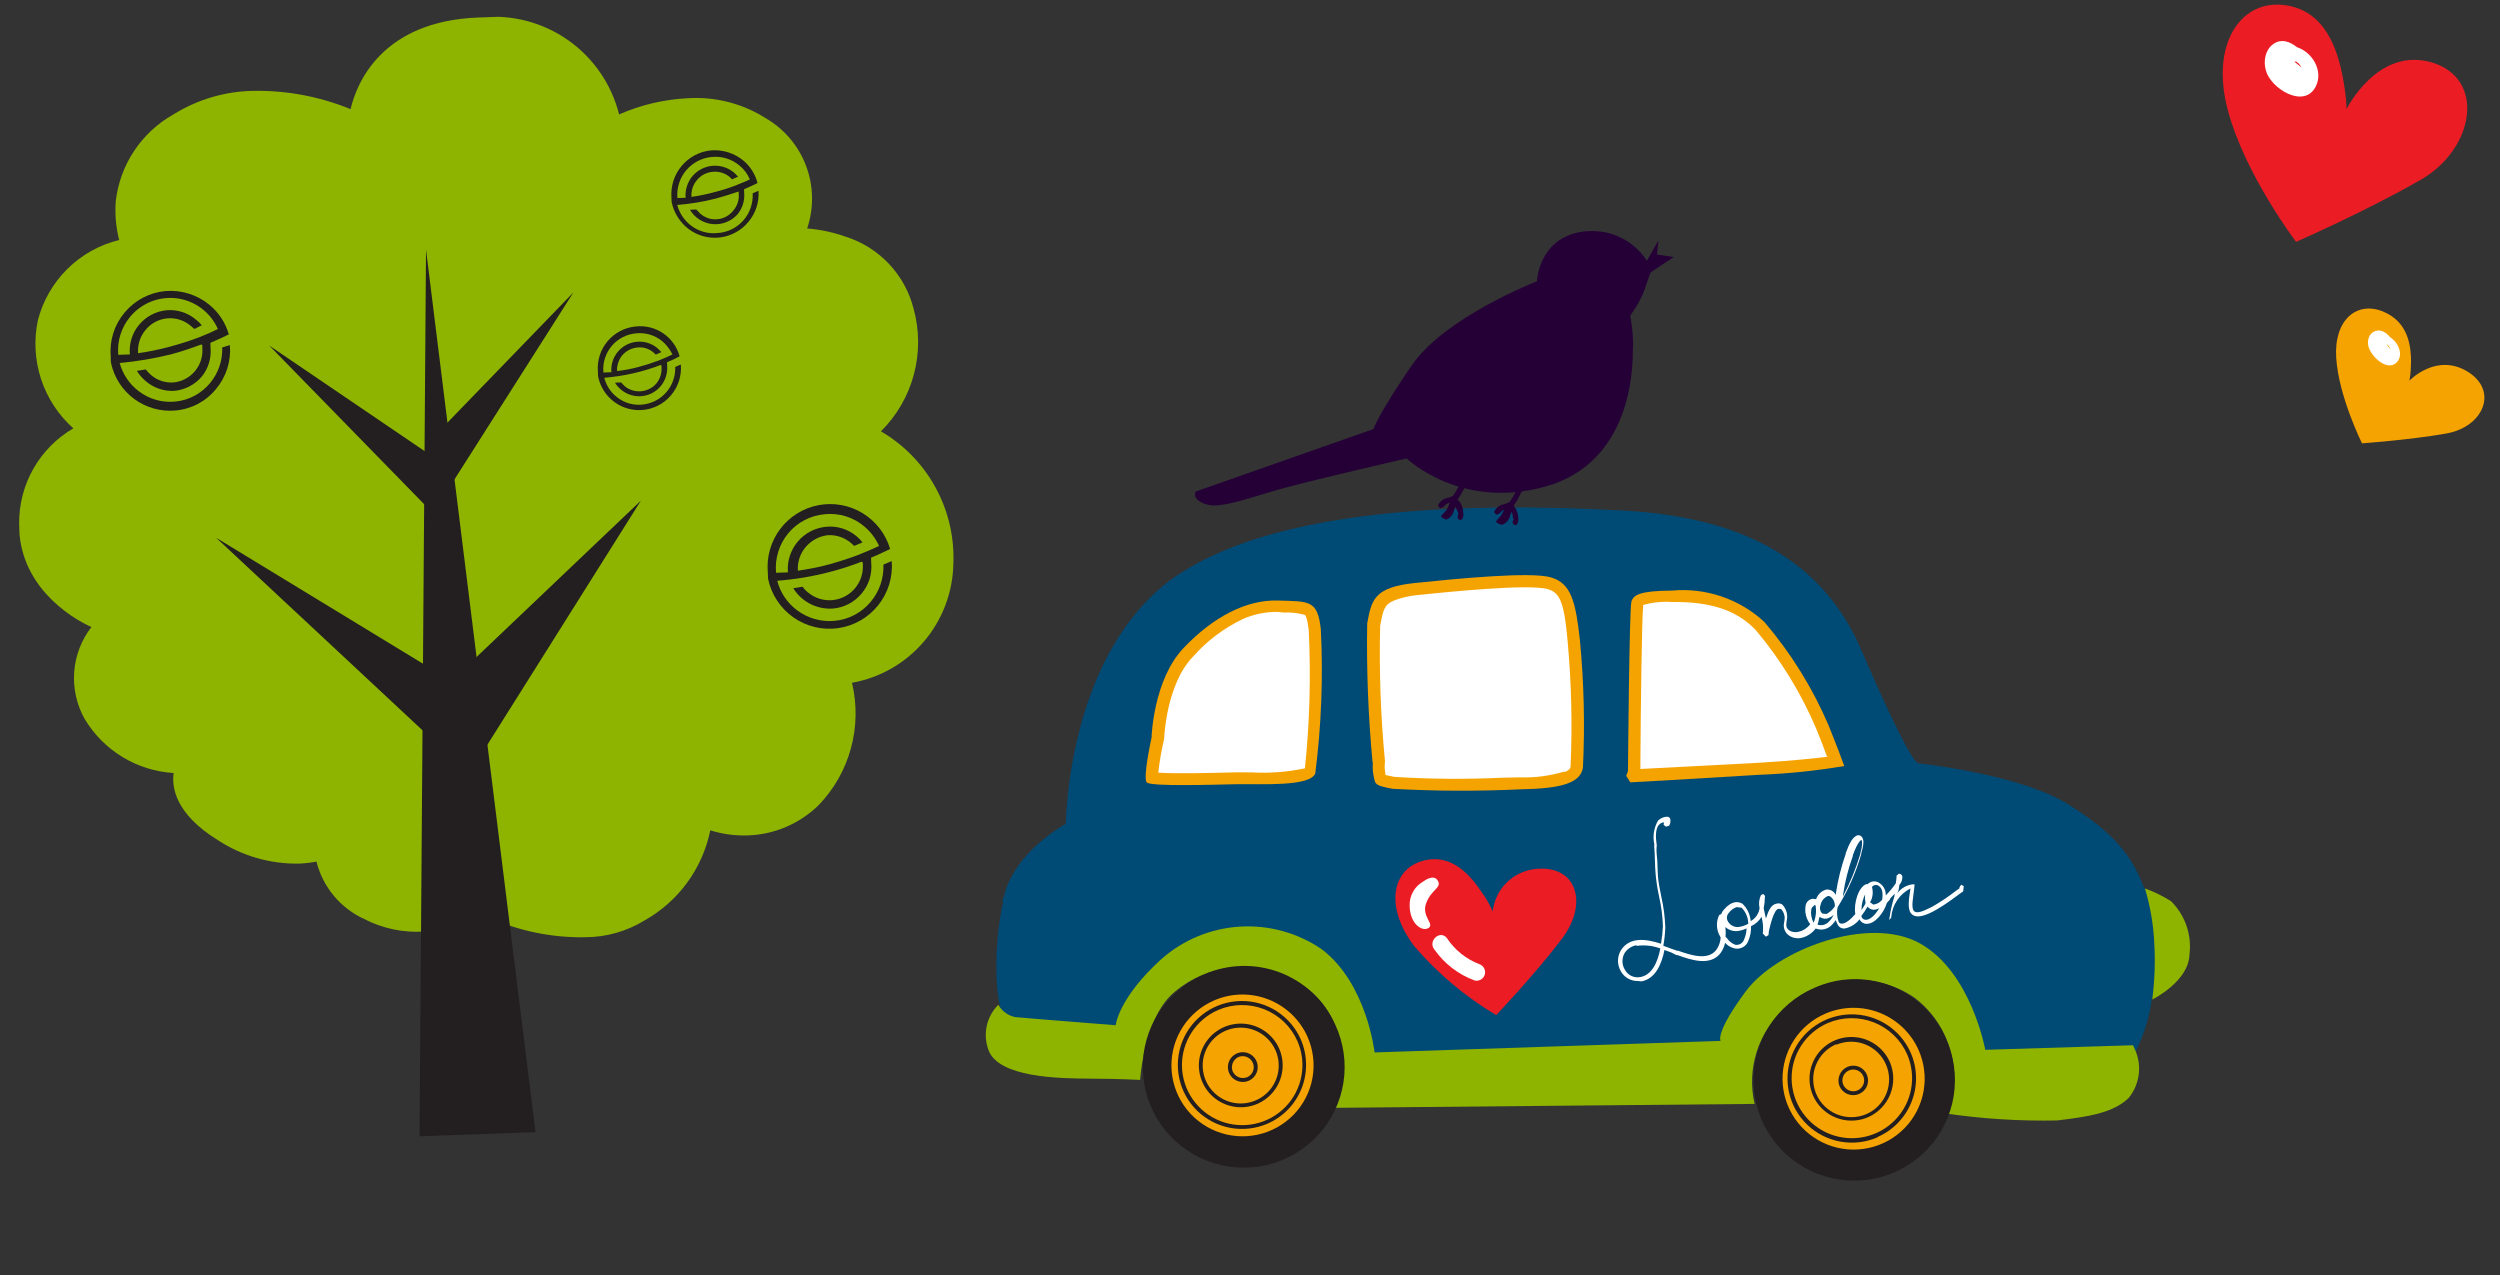 <svg width="541" height="276" viewBox="0 0 541 276" fill="none" xmlns="http://www.w3.org/2000/svg">
<rect x="0" y="0" width="541" height="276" fill="#333333" stroke="none"/>
<path d="M521.381 82.384C521.381 82.384 527.193 76.249 534.007 80.431C540.762 84.595 537.393 92.404 529.379 93.813C521.365 95.222 511.135 95.936 511.135 95.936C511.135 95.936 506.107 85.836 505.558 77.481C505.01 69.125 510.091 65.092 515.72 67.425C521.349 69.758 521.719 75.216 521.754 78.181C521.717 81.182 521.381 82.384 521.381 82.384Z" fill="#F5A300"/>
<path d="M518.685 78.39C520.127 76.846 519.119 74.192 517.21 72.966C516.405 71.973 515.289 71.224 514.039 71.63C512.862 72.002 512.321 73.258 512.44 74.436C512.572 76.701 516.498 80.669 518.685 78.39ZM516.464 74.557L516.705 74.633C516.969 74.886 517.161 75.175 517.269 75.551C516.969 75.172 516.717 74.865 516.464 74.557Z" fill="white"/>
<path d="M507.775 23.638C507.775 23.638 514.493 10.018 526.273 13.52C537.956 17.023 535.522 32.2 523.839 38.912C512.156 45.625 496.871 52.338 496.871 52.338C496.871 52.338 485.772 37.745 482.073 23.735C478.373 9.726 484.701 0.095 494.048 1.068C503.394 2.04 505.828 11.185 506.899 16.244C507.872 21.401 507.775 23.638 507.775 23.638Z" fill="#EC1C24"/>
<path d="M501.155 18.677C502.81 15.271 500.376 11.283 497.066 10.213C495.508 8.948 493.561 8.267 491.808 9.629C490.153 10.893 489.764 13.326 490.348 15.271C491.322 19.066 498.623 23.735 501.155 18.677ZM496.482 13.326H496.871C497.358 13.618 497.747 14.007 498.039 14.591C497.455 14.104 496.968 13.715 496.482 13.326Z" fill="white"/>
<g clip-path="url(#clip0)">
<path d="M190.632 93.339C194.064 89.941 196.528 85.686 197.769 81.013C199.011 76.34 198.985 71.42 197.694 66.76C196.769 63.157 194.95 59.847 192.406 57.138C189.862 54.429 186.675 52.409 183.143 51.266C180.41 50.291 177.561 49.676 174.67 49.437C176.151 45.045 176.072 40.275 174.448 35.933C172.824 31.591 169.753 27.945 165.756 25.611C160.747 22.416 154.858 20.891 148.932 21.255C143.773 21.491 138.701 22.681 133.973 24.764C132.34 18.25 128.421 12.542 122.933 8.687C117.446 4.831 110.757 3.086 104.091 3.77L103.597 3.788C82.455 4.544 77.108 18.22 75.867 23.619C69.17 20.877 61.987 19.531 54.755 19.664C48.639 19.773 42.667 21.546 37.479 24.794C34.071 26.715 31.167 29.421 29.005 32.687C26.843 35.953 25.486 39.687 25.044 43.582C24.843 46.388 25.095 49.208 25.788 51.934C21.567 52.961 17.704 55.115 14.608 58.168C11.512 61.221 9.3 65.058 8.207 69.271C7.303 73.506 7.536 77.905 8.882 82.021C10.228 86.136 12.639 89.82 15.87 92.696C12.267 94.789 9.283 97.803 7.223 101.431C5.163 105.058 4.101 109.169 4.144 113.343C3.966 126.339 14.755 133.44 19.781 135.69C17.613 138.492 16.319 141.873 16.058 145.41C15.797 148.946 16.583 152.482 18.316 155.574C20.334 158.948 23.144 161.779 26.5 163.819C29.857 165.858 33.66 167.046 37.578 167.28C37.143 170.319 37.893 176.093 47.149 181.811C52.359 185.221 58.469 186.989 64.69 186.885C65.964 186.837 67.232 186.692 68.483 186.452C69.164 189.168 70.447 191.695 72.236 193.846C74.026 195.997 76.276 197.715 78.819 198.874C82.782 200.925 87.225 201.862 91.677 201.587C96.546 201.323 101.347 200.315 105.913 198.599C112.431 201.507 119.506 202.947 126.639 202.816C131.204 202.809 135.678 201.533 139.564 199.132C143.174 197.095 146.304 194.305 148.744 190.95C151.184 187.596 152.876 183.754 153.707 179.687C156.343 180.506 159.098 180.877 161.857 180.784C167.615 180.586 173.09 178.232 177.201 174.186C180.511 170.737 182.903 166.508 184.155 161.888C185.407 157.269 185.48 152.408 184.367 147.753C190.405 146.679 195.887 143.547 199.884 138.887C203.882 134.226 206.149 128.324 206.303 122.179C206.571 116.395 205.252 110.649 202.489 105.564C199.726 100.479 195.625 96.251 190.632 93.339Z" fill="#8EB400"/>
<path d="M92.188 54.025L90.788 245.895L115.882 244.998L92.188 54.025Z" fill="#231F20"/>
<path d="M124.074 63.296L94.454 93.904L95.837 107.687L124.074 63.296Z" fill="#231F20"/>
<path d="M138.692 108.336L99.327 145.787L101.815 166.968L138.692 108.336Z" fill="#231F20"/>
<path d="M46.789 116.382L95.601 161.935L95.933 146.306L46.789 116.382Z" fill="#231F20"/>
<path d="M58.258 74.772L95.12 112.522L94.654 99.499L58.258 74.772Z" fill="#231F20"/>
<path d="M172.675 123.681C172.587 122.738 172.686 121.787 172.968 120.883C173.25 119.979 173.708 119.141 174.317 118.416C175.541 116.957 177.279 116.025 179.17 115.813C180.994 115.721 182.785 116.331 184.177 117.518L184.842 118.139L186.645 117.381C186.285 116.902 185.871 116.468 185.411 116.086C184.5 115.306 183.441 114.719 182.298 114.359C181.155 114 179.951 113.876 178.759 113.994C176.365 114.22 174.158 115.382 172.613 117.228C171.069 119.074 170.311 121.456 170.505 123.858L167.937 123.949C167.795 122.415 167.957 120.868 168.414 119.396C168.87 117.925 169.612 116.559 170.598 115.376C171.581 114.202 172.787 113.235 174.145 112.531C175.504 111.827 176.989 111.401 178.513 111.276C180.044 111.12 181.591 111.276 183.061 111.734C184.531 112.193 185.893 112.945 187.066 113.945C188.415 115.096 189.497 116.529 190.233 118.145C188.968 118.735 187.508 119.382 185.849 120.037C184.191 120.691 181.6 121.527 179.347 122.153C177.094 122.779 174.981 123.152 172.373 123.543L172.675 123.681ZM186.7 121.692L186.721 122.286C186.803 124.114 186.197 125.905 185.021 127.305C183.794 128.774 182.035 129.695 180.131 129.865C178.227 130.035 176.333 129.441 174.865 128.213C174.409 127.861 174.011 127.441 173.683 126.967L171.667 127.287C172.198 128.167 172.879 128.948 173.678 129.594C175.528 131.119 177.893 131.869 180.281 131.689C181.472 131.583 182.63 131.242 183.688 130.685C184.746 130.128 185.684 129.366 186.447 128.444C187.221 127.538 187.805 126.485 188.164 125.348C188.522 124.21 188.649 123.012 188.535 121.825L188.494 120.686C189.371 120.307 190.2 119.98 190.928 119.607L192.631 118.803C191.678 115.578 189.565 112.822 186.701 111.069C183.837 109.316 180.427 108.691 177.13 109.315C173.833 109.939 170.885 111.768 168.856 114.447C166.828 117.125 165.864 120.464 166.151 123.815L166.201 125.201C166.89 128.589 168.843 131.585 171.661 133.579C174.478 135.573 177.949 136.415 181.363 135.932C184.778 135.45 187.881 133.679 190.038 130.982C192.195 128.285 193.244 124.864 192.971 121.418L191.169 122.177C191.289 125.101 190.315 127.965 188.439 130.207C187.462 131.392 186.259 132.37 184.9 133.082C183.541 133.795 182.054 134.228 180.525 134.357C177.631 134.611 174.745 133.778 172.429 132.019C170.342 130.446 168.849 128.21 168.196 125.675C172.099 125.379 175.966 124.727 179.749 123.725C182.022 123.131 184.259 122.406 186.448 121.552" fill="#231F20"/>
<path d="M133.541 80.459C133.434 79.173 133.832 77.896 134.65 76.899C135.488 75.922 136.672 75.311 137.952 75.195C138.581 75.126 139.217 75.19 139.821 75.382C140.424 75.573 140.98 75.889 141.454 76.309L141.915 76.739L143.132 76.199L142.26 75.338C141.647 74.824 140.937 74.438 140.173 74.201C139.409 73.964 138.605 73.883 137.809 73.96C136.209 74.107 134.732 74.883 133.701 76.118C132.67 77.354 132.169 78.948 132.308 80.553L130.579 80.614C130.482 79.587 130.59 78.551 130.897 77.567C131.203 76.582 131.702 75.668 132.364 74.879C133.026 74.089 133.839 73.439 134.754 72.968C135.669 72.496 136.668 72.211 137.694 72.13C138.715 72.029 139.746 72.134 140.725 72.44C141.705 72.746 142.613 73.245 143.396 73.909C144.279 74.696 145.002 75.647 145.524 76.709C144.649 77.137 143.676 77.568 142.554 78.005C141.129 78.547 139.676 79.013 138.202 79.4C136.593 79.846 134.949 80.154 133.289 80.319L133.541 80.459ZM143.136 79.075L143.148 79.421C143.255 80.708 142.857 81.985 142.039 82.981C141.197 83.953 140.011 84.558 138.732 84.668C137.453 84.779 136.181 84.386 135.185 83.573L134.414 82.758L133.081 82.806C133.431 83.396 133.885 83.917 134.422 84.344C135.655 85.372 137.243 85.87 138.841 85.729C140.439 85.588 141.916 84.821 142.951 83.593C143.995 82.352 144.507 80.748 144.374 79.13L144.348 78.387L145.955 77.685L147.071 77.1C146.512 75.072 145.251 73.309 143.514 72.127C141.778 70.945 139.679 70.42 137.592 70.646C135.207 70.86 133.004 72.013 131.465 73.852C129.927 75.691 129.179 78.067 129.386 80.459L129.42 81.4C129.744 83.084 130.539 84.642 131.711 85.892C132.883 87.142 134.385 88.033 136.042 88.462C137.699 88.89 139.443 88.839 141.072 88.314C142.701 87.789 144.148 86.811 145.245 85.494C146.01 84.582 146.588 83.529 146.946 82.393C147.304 81.257 147.436 80.062 147.333 78.875L146.116 79.414C146.191 81.427 145.494 83.393 144.168 84.906C142.842 86.42 140.989 87.367 138.988 87.552C137.058 87.756 135.124 87.204 133.591 86.01C132.192 84.954 131.195 83.45 130.768 81.748C134.951 81.413 139.064 80.481 142.984 78.981" fill="#231F20"/>
<path d="M149.65 42.699C149.583 42.035 149.65 41.363 149.849 40.726C150.047 40.088 150.372 39.498 150.803 38.989C151.226 38.469 151.749 38.041 152.342 37.73C152.934 37.419 153.583 37.232 154.25 37.18C154.913 37.113 155.583 37.181 156.219 37.38C156.855 37.578 157.444 37.904 157.952 38.337L158.414 38.816L159.728 38.224L158.856 37.362C157.556 36.27 155.877 35.738 154.186 35.883C152.496 36.026 150.931 36.835 149.833 38.131C148.752 39.432 148.225 41.107 148.367 42.794L146.589 42.858C146.497 41.78 146.619 40.695 146.946 39.664C147.273 38.633 147.8 37.678 148.496 36.852C149.193 36.025 150.045 35.345 151.004 34.849C151.963 34.354 153.01 34.053 154.086 33.963C155.152 33.863 156.228 33.976 157.25 34.297C158.272 34.618 159.22 35.14 160.038 35.833C161.013 36.635 161.779 37.663 162.272 38.827C161.395 39.205 160.374 39.688 159.203 40.126C157.701 40.704 156.166 41.19 154.605 41.58C152.992 42.022 151.352 42.362 149.696 42.598L149.65 42.699ZM159.843 41.442L159.857 41.838C159.924 42.503 159.857 43.174 159.659 43.812C159.46 44.449 159.136 45.04 158.704 45.548C158.288 46.085 157.767 46.53 157.172 46.856C156.577 47.182 155.922 47.382 155.247 47.443C154.572 47.505 153.892 47.426 153.248 47.212C152.605 46.999 152.012 46.655 151.506 46.202L150.684 45.339L149.301 45.389C149.816 46.252 150.526 46.983 151.374 47.522C152.222 48.061 153.183 48.393 154.182 48.492C155.181 48.592 156.189 48.455 157.126 48.093C158.062 47.731 158.901 47.155 159.576 46.41C160.656 45.109 161.183 43.434 161.041 41.746L161.013 40.954L162.717 40.199L163.932 39.61C163.442 37.718 162.379 36.024 160.89 34.761C158.941 33.155 156.453 32.358 153.936 32.531C151.447 32.761 149.147 33.961 147.532 35.873C145.917 37.785 145.116 40.257 145.3 42.755L145.333 43.696C145.811 46.006 147.095 48.07 148.954 49.516C150.896 50.999 153.334 51.67 155.759 51.389C158.183 51.108 160.405 49.897 161.957 48.01C163.533 46.142 164.317 43.729 164.141 41.288L162.874 41.83C162.938 42.899 162.791 43.971 162.441 44.983C162.09 45.996 161.544 46.928 160.832 47.728C160.121 48.528 159.258 49.178 158.295 49.642C157.332 50.106 156.286 50.375 155.219 50.432C153.182 50.634 151.145 50.051 149.522 48.802C148.072 47.682 147.026 46.117 146.544 44.347C149.382 44.134 152.195 43.668 154.951 42.956C156.617 42.499 158.231 41.996 159.843 41.442Z" fill="#231F20"/>
<path d="M29.879 76.431C29.745 74.614 30.319 72.817 31.48 71.416C32.062 70.696 32.782 70.101 33.599 69.667C34.415 69.233 35.31 68.969 36.231 68.889C37.151 68.81 38.079 68.918 38.957 69.206C39.835 69.495 40.646 69.957 41.342 70.567L42.005 71.139L42.203 71.132L43.66 70.385C43.3 69.938 42.887 69.537 42.43 69.19C41.559 68.443 40.549 67.876 39.458 67.524C38.367 67.171 37.218 67.04 36.075 67.136C34.923 67.24 33.803 67.571 32.778 68.109C31.753 68.648 30.845 69.384 30.104 70.275C29.362 71.158 28.803 72.18 28.46 73.282C28.118 74.384 27.998 75.543 28.108 76.692L25.589 76.782C25.457 75.309 25.617 73.825 26.059 72.414C26.501 71.003 27.216 69.693 28.163 68.56C29.388 67.077 30.971 65.933 32.761 65.236C34.551 64.539 36.489 64.312 38.391 64.577C40.294 64.842 42.097 65.589 43.63 66.749C45.163 67.908 46.375 69.442 47.151 71.203C45.985 71.79 44.525 72.437 42.964 73.038C41.402 73.639 38.86 74.474 36.655 75.048C34.443 75.644 32.197 76.106 29.929 76.429L29.879 76.431ZM43.763 74.645L43.788 75.339C43.921 77.126 43.358 78.896 42.218 80.277C41.078 81.658 39.449 82.543 37.672 82.746C36.773 82.835 35.865 82.738 35.005 82.462C34.145 82.186 33.35 81.736 32.669 81.14C32.256 80.777 31.877 80.375 31.538 79.941L29.62 80.258C30.133 81.094 30.778 81.841 31.529 82.47C33.248 83.953 35.474 84.709 37.738 84.578C40.062 84.358 42.207 83.231 43.709 81.44C45.094 79.7 45.759 77.493 45.566 75.275L45.527 74.186L47.864 73.16L49.517 72.357C48.805 69.874 47.365 67.663 45.383 66.01C42.711 63.795 39.285 62.708 35.828 62.981C34.112 63.134 32.444 63.627 30.919 64.43C29.394 65.234 28.044 66.332 26.944 67.661C25.844 68.972 25.014 70.49 24.504 72.125C23.993 73.76 23.812 75.481 23.971 77.187C23.939 77.633 23.954 78.082 24.019 78.524C24.681 81.642 26.456 84.41 29.01 86.309C31.564 88.208 34.722 89.107 37.89 88.837C39.598 88.702 41.262 88.223 42.78 87.427C44.299 86.632 45.641 85.537 46.726 84.207C47.831 82.897 48.667 81.381 49.185 79.746C49.704 78.111 49.895 76.389 49.749 74.679L48.085 75.185C48.193 78.001 47.251 80.757 45.443 82.915C43.592 85.14 40.956 86.563 38.083 86.888C35.211 87.212 32.324 86.412 30.025 84.656C28.014 83.136 26.563 80.991 25.899 78.556C29.661 78.204 33.391 77.573 37.059 76.67C39.361 76.042 41.512 75.321 43.512 74.555" fill="#231F20"/>
</g>
<g clip-path="url(#clip1)">
<path d="M471.171 197.215C469.192 195.012 466.73 193.295 463.976 192.197C460.839 183.258 454.725 178.626 447.812 174.217C437.618 167.602 415.365 165.204 415.174 165.183C413.989 165.055 409.802 156.89 402.805 140.708C394.744 121.827 377.935 111.992 351.562 110.5C312.459 108.329 282.934 111.318 264.189 119.441C260.776 120.896 257.504 122.661 254.415 124.713C247.688 129.349 238.66 138.829 233.683 157.731C231.931 164.448 230.903 171.332 230.618 178.268C229.008 179.213 219.664 184.801 217.368 193.54C217.368 193.54 217.344 193.769 217.331 193.883C217.319 193.998 216.935 194.689 216.893 194.723L217.085 195.091C215.993 200.236 215.504 205.49 215.629 210.748C215.716 214.614 216.33 221.469 219.179 222.316C227.033 223.272 234.938 223.751 242.851 223.749L243.27 223.447C244.626 219.446 246.746 215.746 249.512 212.549C253.288 208.299 258.333 205.37 263.904 204.193C269.476 203.016 275.28 203.654 280.463 206.011C294.516 212 295.301 229.48 295.322 229.636L295.778 230.071L374.278 228.813L374.705 228.435C375.267 222.959 377.556 217.804 381.243 213.711C383.835 211.055 386.929 208.937 390.347 207.48C394.04 205.888 398.021 205.065 402.045 205.061C406.069 205.057 410.052 205.873 413.75 207.457C426.721 212.712 427.329 229.324 427.312 229.477L427.692 229.903C433.979 230.728 440.323 231.038 446.661 230.829C451.386 231.161 456.133 230.735 460.721 229.568L461.175 229.308C463.579 225.211 465.11 220.662 465.671 215.946C468.121 214.816 470.177 212.983 471.576 210.681C472.626 208.578 473.138 206.248 473.068 203.899C472.997 201.549 472.345 199.254 471.171 197.215ZM216.49 210.301C216.481 210.557 216.454 210.811 216.408 211.063C216.408 211.063 216.432 210.834 216.445 210.72C216.457 210.606 216.473 210.453 216.49 210.301ZM218.067 220.075C218.654 220.74 219.373 221.277 220.179 221.652L219.376 221.566C219.067 221.42 218.791 221.212 218.566 220.955C218.341 220.699 218.171 220.399 218.067 220.075Z" fill="#004A76"/>
<path d="M216.073 217.392C214.807 218.644 213.929 220.233 213.543 221.969C213.157 223.705 213.28 225.516 213.896 227.185C215.994 233.197 229.24 233.39 235.929 233.417C242.617 233.444 246.729 233.694 246.729 233.694C246.729 233.694 247.52 219.894 254.368 214.5C257.771 211.668 261.932 209.893 266.337 209.394C270.742 208.896 275.198 209.695 279.154 211.694C282.185 213.04 284.797 215.173 286.718 217.87C288.639 220.568 289.797 223.73 290.072 227.026C290.768 230.633 290.365 234.364 288.917 237.74C288.533 238.35 288.275 239.03 288.16 239.741L379.69 238.885C378.83 235.172 378.981 231.298 380.127 227.665C381.274 224.031 383.374 220.77 386.211 218.22C389.917 214.667 394.741 212.499 399.866 212.082C404.992 211.665 410.106 213.024 414.345 215.93C417.035 217.987 419.208 220.639 420.693 223.678C422.178 226.717 422.934 230.058 422.901 233.437C422.594 236.016 421.932 238.541 420.932 240.939C428.944 242.116 437.039 242.628 445.135 242.468C451.681 241.669 457.135 240.946 460.627 237.619C461.776 236.218 462.524 234.533 462.792 232.743C463.06 230.952 462.838 229.122 462.149 227.446L461.588 226.19L429.61 227.179C429.61 227.179 426.619 210.426 415.534 204.178C404.449 197.931 384.449 205.495 377.747 214.569C371.044 223.643 372.341 225.249 372.341 225.249L297.46 227.746C297.46 227.746 295.818 212.835 286.02 205.415C280.834 201.863 274.608 200.14 268.331 200.519C262.054 200.897 256.084 203.356 251.37 207.504C242.028 215.947 241.429 221.86 241.429 221.86C241.429 221.86 221.677 220.31 219.612 220.087C218.862 219.918 218.155 219.593 217.539 219.135C216.922 218.677 216.408 218.094 216.031 217.426" fill="#8EB400"/>
<path d="M464.163 192.256C465.269 195.927 465.938 199.714 466.157 203.54C466.429 207.798 466.292 212.071 465.749 216.302C465.749 216.302 473.672 212.412 473.803 206.525C474.064 204.432 473.84 202.308 473.15 200.315C472.46 198.322 471.321 196.512 469.821 195.026C468.042 193.899 466.145 192.97 464.163 192.256Z" fill="#8EB400"/>
<path d="M249.206 159.405C249.206 159.405 249.603 147.105 256.106 140.246C262.608 133.387 269.848 129.732 276.555 129.954C283.261 130.175 285.124 129.759 285.826 136.16C286.347 146.572 285.947 157.009 284.63 167.35C283.537 170.318 272.591 169.601 267.474 169.705C262.357 169.809 249.121 170.234 248.175 169.322C247.229 168.41 249.244 159.409 249.244 159.409" fill="#F5A300"/>
<path d="M282.269 166.286C278.542 167.076 274.726 167.365 270.921 167.145L267.558 167.13L266.123 167.168C262.904 167.245 254.059 167.488 250.648 167.197C250.922 164.79 251.335 162.401 251.883 160.041L251.937 159.545C251.937 159.545 252.405 148.024 258.146 142.125C261.141 138.72 264.794 135.952 268.887 133.987C271.274 132.921 273.866 132.384 276.483 132.415L277.783 132.555C279.303 132.474 280.826 132.638 282.294 133.041C282.524 133.066 282.909 133.802 283.211 136.38C283.696 146.36 283.419 156.361 282.384 166.298" fill="white"/>
<path d="M297.026 165.022C296.083 155.019 295.694 144.972 295.861 134.927C296.786 129.936 297.209 127.089 306.166 126.164C315.123 125.24 331.229 123.659 335.616 124.942C340.003 126.225 340.969 130.186 341.891 138.5C342.771 147.677 342.991 156.904 342.55 166.111C342.006 169.369 338.193 170.655 328.931 170.814C319.747 171.244 310.546 171.205 301.366 170.697C297.575 169.98 297.596 169.789 297.283 168.02C297.051 167.041 296.989 166.03 297.103 165.03" fill="#F5A300"/>
<path d="M338.553 166.953C335.403 167.91 332.115 168.337 328.824 168.219L324.947 168.302C317.221 168.663 309.48 168.602 301.76 168.117L299.792 167.712L299.817 167.483C299.667 166.794 299.613 166.087 299.656 165.383L299.718 164.811C298.776 155.045 298.426 145.231 298.67 135.424C299.32 131.907 299.588 130.856 301.576 129.99C303.179 129.358 304.863 128.955 306.579 128.793C312.564 128.166 330.793 126.274 334.954 127.494C337.543 128.236 338.515 130.346 339.233 138.755C340.061 147.753 340.275 156.796 339.874 165.823C339.841 166.128 339.792 166.585 338.537 167.106" fill="white"/>
<path d="M352.295 166.852C352.295 166.852 352.572 131.629 353.038 130.175C353.504 128.721 354.834 127.862 361.803 127.803C365.427 127.47 369.081 127.903 372.527 129.071C375.973 130.24 379.134 132.12 381.804 134.587C387.531 141.289 392.209 148.816 395.681 156.911C397.789 162.114 399.098 165.765 399.098 165.765C393.07 166.791 386.981 167.423 380.869 167.657C367.279 168.506 352.805 169.299 352.805 169.299L351.912 167.891L352.295 166.852Z" fill="#F5A300"/>
<path d="M395.485 163.755C392.781 164.081 388.12 164.62 380.724 165.057L354.973 166.408C355.039 153.957 355.282 134.12 355.589 130.913C357.622 130.342 359.739 130.127 361.846 130.276C370.25 130.179 375.811 132.052 379.916 136.312C385.353 142.775 389.788 150.014 393.073 157.787C393.986 160.084 394.778 162.059 395.31 163.582" fill="white"/>
<path d="M288.91 221.656C290.76 225.584 291.391 229.974 290.722 234.261C290.054 238.548 288.116 242.538 285.159 245.719C282.201 248.899 278.357 251.126 274.121 252.113C269.885 253.1 265.448 252.803 261.381 251.259C257.314 249.716 253.8 246.996 251.292 243.449C248.783 239.902 247.394 235.69 247.301 231.351C247.209 227.013 248.418 222.747 250.773 219.1C253.129 215.453 256.523 212.591 260.521 210.881C265.718 208.573 271.621 208.411 276.941 210.43C282.26 212.448 286.564 216.484 288.91 221.656Z" fill="#231F20"/>
<path d="M283.217 224.243C284.456 227.099 284.819 230.257 284.258 233.318C283.697 236.378 282.238 239.203 280.066 241.435C277.894 243.667 275.106 245.206 272.055 245.857C269.005 246.508 265.829 246.241 262.929 245.091C260.029 243.941 257.536 241.959 255.766 239.396C253.996 236.833 253.027 233.804 252.983 230.693C252.939 227.582 253.822 224.529 255.519 221.919C257.217 219.31 259.653 217.261 262.519 216.034C266.354 214.391 270.687 214.333 274.567 215.872C278.448 217.411 281.558 220.422 283.217 224.243Z" fill="#F5A300"/>
<path d="M275.185 245.285C272.246 246.55 268.997 246.916 265.848 246.339C262.699 245.761 259.792 244.266 257.494 242.042C255.196 239.817 253.61 236.964 252.938 233.842C252.265 230.72 252.536 227.47 253.715 224.503C254.895 221.536 256.93 218.984 259.564 217.171C262.198 215.358 265.313 214.365 268.514 214.317C271.715 214.269 274.859 215.169 277.548 216.902C280.238 218.636 282.352 221.125 283.624 224.056C285.319 227.99 285.384 232.432 283.802 236.411C282.221 240.39 279.122 243.581 275.185 245.285ZM262.822 216.452C260.02 217.647 257.638 219.645 255.978 222.193C254.318 224.741 253.454 227.724 253.497 230.763C253.54 233.802 254.487 236.76 256.218 239.263C257.949 241.765 260.387 243.699 263.221 244.818C266.055 245.937 269.158 246.192 272.137 245.55C275.115 244.908 277.835 243.398 279.95 241.211C282.066 239.025 283.482 236.26 284.019 233.269C284.556 230.277 284.19 227.194 282.967 224.409C281.338 220.702 278.308 217.786 274.534 216.295C270.761 214.805 266.551 214.861 262.822 216.452Z" fill="#231F20"/>
<path d="M420.997 224.553C422.835 228.476 423.457 232.855 422.785 237.13C422.113 241.406 420.176 245.384 417.223 248.554C414.27 251.724 410.435 253.943 406.209 254.926C401.982 255.909 397.557 255.611 393.5 254.071C389.443 252.532 385.938 249.82 383.434 246.282C380.93 242.745 379.542 238.544 379.446 234.217C379.35 229.89 380.551 225.633 382.896 221.992C385.241 218.351 388.622 215.491 392.607 213.779C395.178 212.621 397.954 211.98 400.775 211.895C403.596 211.81 406.406 212.282 409.044 213.283C411.682 214.284 414.096 215.795 416.147 217.729C418.199 219.663 419.847 221.983 420.997 224.553Z" fill="#231F20"/>
<path d="M415.307 227.103C416.553 229.957 416.921 233.115 416.367 236.177C415.812 239.239 414.358 242.067 412.19 244.304C410.021 246.541 407.236 248.085 404.186 248.741C401.136 249.398 397.959 249.136 395.056 247.991C392.154 246.845 389.658 244.867 387.883 242.306C386.108 239.746 385.135 236.718 385.086 233.606C385.038 230.494 385.917 227.439 387.611 224.827C389.305 222.214 391.739 220.163 394.604 218.932C398.435 217.285 402.766 217.221 406.646 218.752C410.526 220.284 413.641 223.287 415.307 227.103Z" fill="#F5A300"/>
<path d="M407.429 248.162C404.498 249.455 401.247 249.851 398.088 249.3C394.93 248.749 392.006 247.275 389.687 245.065C387.369 242.856 385.76 240.01 385.065 236.888C384.37 233.766 384.62 230.509 385.783 227.531C386.946 224.552 388.97 221.985 391.599 220.156C394.227 218.326 397.341 217.317 400.547 217.255C403.752 217.193 406.905 218.082 409.604 219.808C412.304 221.535 414.429 224.022 415.71 226.953C417.419 230.864 417.508 235.29 415.956 239.263C414.405 243.237 411.339 246.436 407.429 248.162ZM395.065 219.328C392.264 220.523 389.882 222.521 388.221 225.069C386.561 227.617 385.698 230.6 385.741 233.639C385.783 236.678 386.73 239.636 388.462 242.139C390.193 244.641 392.63 246.575 395.464 247.694C398.298 248.814 401.402 249.068 404.38 248.426C407.359 247.784 410.078 246.274 412.194 244.087C414.309 241.901 415.725 239.136 416.262 236.145C416.799 233.153 416.433 230.07 415.21 227.285C413.582 223.578 410.551 220.662 406.778 219.171C403.005 217.681 398.795 217.737 395.065 219.328Z" fill="#231F20"/>
<path d="M270.227 233.874C269.639 234.127 268.99 234.2 268.361 234.084C267.731 233.968 267.151 233.669 266.692 233.223C266.234 232.778 265.918 232.207 265.785 231.583C265.652 230.959 265.708 230.309 265.946 229.717C266.184 229.125 266.593 228.617 267.121 228.257C267.649 227.897 268.272 227.701 268.912 227.695C269.551 227.689 270.179 227.872 270.714 228.222C271.249 228.571 271.669 229.072 271.919 229.659C272.252 230.443 272.261 231.325 271.944 232.115C271.627 232.905 271.01 233.537 270.227 233.874ZM267.996 228.735C267.426 229.003 266.981 229.478 266.752 230.063C266.524 230.649 266.529 231.299 266.767 231.881C267.029 232.446 267.499 232.888 268.08 233.116C268.66 233.344 269.307 233.34 269.884 233.104C270.171 232.983 270.431 232.806 270.648 232.583C270.866 232.36 271.037 232.096 271.151 231.807C271.265 231.518 271.32 231.208 271.313 230.897C271.305 230.587 271.236 230.28 271.109 229.996C270.861 229.419 270.396 228.962 269.812 228.726C269.229 228.49 268.576 228.493 267.996 228.735Z" fill="#231F20"/>
<path d="M272.126 238.861C270.478 239.574 268.655 239.783 266.888 239.462C265.12 239.14 263.488 238.303 262.197 237.056C260.907 235.809 260.016 234.209 259.638 232.457C259.26 230.705 259.412 228.882 260.074 227.217C260.736 225.552 261.879 224.121 263.358 223.104C264.837 222.088 266.585 221.533 268.381 221.508C270.178 221.484 271.941 221.992 273.448 222.968C274.956 223.943 276.139 225.343 276.848 226.989C277.786 229.191 277.816 231.671 276.932 233.894C276.048 236.116 274.321 237.901 272.126 238.861ZM265.245 223.039C263.748 223.678 262.475 224.746 261.587 226.107C260.699 227.469 260.237 229.063 260.258 230.687C260.28 232.311 260.784 233.893 261.708 235.232C262.631 236.571 263.932 237.606 265.446 238.208C266.959 238.809 268.617 238.949 270.21 238.609C271.803 238.27 273.259 237.467 274.393 236.302C275.527 235.137 276.289 233.662 276.582 232.064C276.875 230.466 276.686 228.817 276.038 227.326C275.173 225.333 273.551 223.763 271.528 222.96C269.505 222.156 267.246 222.185 265.245 223.039Z" fill="#231F20"/>
<path d="M274.252 243.179C271.731 244.26 268.944 244.57 266.244 244.072C263.545 243.573 261.053 242.287 259.086 240.377C257.118 238.467 255.761 236.019 255.188 233.341C254.615 230.663 254.851 227.877 255.866 225.334C256.881 222.791 258.629 220.605 260.89 219.053C263.15 217.502 265.822 216.654 268.567 216.616C271.312 216.579 274.007 217.354 276.311 218.844C278.615 220.333 280.425 222.471 281.512 224.985C282.96 228.36 283.009 232.169 281.649 235.579C280.288 238.988 277.629 241.721 274.252 243.179ZM263.64 218.546C261.274 219.565 259.264 221.261 257.864 223.42C256.465 225.578 255.739 228.103 255.778 230.674C255.818 233.245 256.621 235.747 258.086 237.864C259.551 239.98 261.613 241.616 264.01 242.565C266.407 243.514 269.032 243.733 271.552 243.194C274.073 242.655 276.377 241.383 278.172 239.538C279.967 237.694 281.172 235.359 281.636 232.83C282.101 230.301 281.802 227.691 280.779 225.33C279.399 222.172 276.822 219.685 273.611 218.414C270.399 217.143 266.815 217.19 263.64 218.546Z" fill="#231F20"/>
<path d="M402.317 236.733C401.536 237.069 400.653 237.084 399.861 236.774C399.069 236.465 398.431 235.857 398.085 235.082C397.762 234.297 397.758 233.418 398.074 232.632C398.39 231.845 399.001 231.212 399.777 230.867C400.557 230.532 401.439 230.519 402.229 230.832C403.018 231.145 403.651 231.758 403.988 232.536C404.324 233.314 404.338 234.193 404.024 234.98C403.711 235.767 403.097 236.398 402.317 236.733ZM400.12 231.637C399.545 231.882 399.091 232.344 398.858 232.923C398.625 233.502 398.632 234.15 398.878 234.723C399.124 235.297 399.589 235.75 400.169 235.983C400.75 236.215 401.399 236.208 401.974 235.964C402.259 235.842 402.517 235.666 402.734 235.445C402.95 235.225 403.121 234.964 403.236 234.677C403.352 234.39 403.409 234.084 403.406 233.775C403.402 233.466 403.338 233.161 403.216 232.877C403.094 232.593 402.918 232.335 402.696 232.119C402.475 231.903 402.213 231.733 401.925 231.617C401.638 231.502 401.33 231.445 401.021 231.448C400.711 231.451 400.405 231.515 400.12 231.637Z" fill="#231F20"/>
<path d="M404.25 241.763C402.603 242.472 400.782 242.677 399.017 242.354C397.252 242.031 395.623 241.193 394.335 239.947C393.046 238.7 392.157 237.102 391.78 235.352C391.402 233.603 391.553 231.781 392.213 230.118C392.873 228.455 394.013 227.024 395.488 226.007C396.964 224.99 398.709 224.432 400.503 224.403C402.296 224.375 404.059 224.878 405.567 225.848C407.075 226.818 408.262 228.212 408.976 229.853C409.915 232.061 409.946 234.547 409.061 236.776C408.177 239.004 406.449 240.796 404.25 241.763ZM397.407 225.945C395.392 226.797 393.799 228.412 392.979 230.436C392.159 232.459 392.178 234.726 393.034 236.736C393.889 238.746 395.51 240.336 397.54 241.155C399.569 241.974 401.842 241.956 403.857 241.104C404.845 240.679 405.739 240.063 406.489 239.293C407.238 238.523 407.828 237.613 408.225 236.615C408.621 235.618 408.817 234.552 408.801 233.478C408.784 232.405 408.556 231.345 408.129 230.36C407.702 229.374 407.084 228.482 406.311 227.734C405.539 226.986 404.626 226.397 403.625 226.001C402.625 225.605 401.556 225.409 400.479 225.425C399.403 225.441 398.34 225.668 397.352 226.093" fill="#231F20"/>
<path d="M406.376 246.081C403.857 247.193 401.062 247.535 398.347 247.062C395.631 246.589 393.117 245.323 391.123 243.424C389.129 241.526 387.744 239.08 387.145 236.396C386.546 233.713 386.759 230.913 387.757 228.351C388.756 225.79 390.494 223.582 392.752 222.007C395.011 220.433 397.687 219.563 400.443 219.507C403.199 219.452 405.91 220.213 408.232 221.695C410.554 223.177 412.383 225.313 413.488 227.832C414.951 231.208 415.012 235.024 413.657 238.443C412.303 241.862 409.643 244.604 406.262 246.068L406.376 246.081ZM395.539 221.385C393.177 222.409 391.173 224.108 389.779 226.268C388.385 228.427 387.665 230.951 387.708 233.52C387.752 236.088 388.558 238.587 390.024 240.7C391.49 242.814 393.551 244.447 395.946 245.393C398.342 246.34 400.964 246.558 403.483 246.019C406.001 245.481 408.303 244.21 410.097 242.368C411.891 240.526 413.098 238.194 413.564 235.668C414.03 233.141 413.735 230.533 412.716 228.173C411.329 225.011 408.745 222.523 405.528 221.252C402.31 219.98 398.72 220.028 395.539 221.385Z" fill="#231F20"/>
<path d="M323.005 197.444C323.216 195.031 324.269 192.768 325.98 191.05C327.692 189.331 329.954 188.266 332.373 188.04C341.173 187.137 343.836 195.447 337.974 203.185C332.111 210.923 323.781 219.667 323.781 219.667C317.097 215.692 311.107 210.656 306.049 204.758C299.682 196.358 301.169 188.302 307.685 186.343C314.201 184.384 318.416 189.776 320.517 192.895C321.564 194.307 322.437 195.838 323.119 197.457" fill="#EC1C24"/>
<path d="M308.024 190.738C307.077 191.264 306.296 192.043 305.77 192.989C305.245 193.934 304.995 195.007 305.049 196.087C305.135 199.954 307.77 201.703 309.143 200.81C310.516 199.917 307.512 198.359 308.644 195.395C309.776 192.431 312.051 192.137 311.136 190.572C310.222 189.008 308.024 190.738 308.024 190.738Z" fill="white"/>
<path d="M320.208 208.675C317.29 207.572 314.797 205.575 313.087 202.971C311.582 201.15 308.911 203.678 310.417 205.499C312.571 208.562 315.613 210.895 319.134 212.185C319.587 212.286 320.062 212.212 320.464 211.979C320.865 211.746 321.163 211.37 321.299 210.927C321.434 210.484 321.397 210.006 321.195 209.589C320.993 209.171 320.641 208.845 320.208 208.675Z" fill="white"/>
<path d="M355.01 212.349L354.399 212.284C353.659 212.298 352.929 212.111 352.287 211.743C351.645 211.374 351.116 210.839 350.756 210.194C350.336 209.486 350.12 208.676 350.134 207.853C350.147 207.031 350.389 206.228 350.833 205.535C352.767 202.658 356.307 203.194 359.444 204.226C359.66 202.965 359.798 201.692 359.855 200.414C359.781 198.268 359.506 196.133 359.034 194.038C358.7 192.51 358.453 190.964 358.296 189.407C358.185 188.277 358.152 187.155 358.118 186.032C358.084 184.91 358.06 184.059 357.967 183.123L358.004 182.78C357.606 181.009 357.889 179.154 358.797 177.582C359.076 177.301 359.41 177.08 359.778 176.934C360.147 176.788 360.542 176.72 360.938 176.732L361.372 177.011C361.475 177.285 361.513 177.58 361.481 177.871C361.45 178.162 361.351 178.442 361.191 178.688L360.551 178.889L360.01 178.522L360.072 177.95C359.867 177.965 359.668 178.021 359.485 178.114C359.302 178.207 359.14 178.335 359.008 178.492C358.132 179.439 358.301 181.462 358.527 182.952L358.49 183.296C358.383 184.287 358.586 185.273 358.637 186.243C358.687 187.212 358.704 188.487 358.776 189.613C358.848 190.74 359.22 192.67 359.527 194.13C360.011 196.276 360.293 198.463 360.37 200.662C360.329 202.005 360.185 203.344 359.939 204.665L361.576 205.266L362.843 205.711L363.187 205.748C365.721 206.638 369.561 207.978 371.408 205.554C371.967 204.768 372.294 203.842 372.354 202.879L371.969 202.144C371.678 201.493 371.533 200.788 371.543 200.077C371.553 199.365 371.718 198.664 372.026 198.023L372.476 197.801C372.595 197.451 372.788 197.13 373.041 196.859C374.855 194.741 376.245 195.122 377.05 195.556C378.1 196.549 378.741 197.897 378.847 199.336C379.362 199.049 379.804 198.646 380.138 198.161C380.472 197.675 380.69 197.119 380.773 196.536C380.547 195.575 380.655 194.566 381.081 193.676L381.607 193.463L381.949 193.885L381.924 194.114C381.912 194.934 381.824 195.751 381.661 196.554L381.972 197.976L382.157 198.768C382.648 197.085 383.293 195.766 384.358 195.572C384.572 195.501 384.799 195.477 385.023 195.501C385.248 195.526 385.464 195.597 385.658 195.712C386.302 196.367 386.689 197.23 386.75 198.144C386.757 198.58 386.71 199.016 386.61 199.44C386.516 200.317 386.458 200.851 387.288 201.403C387.896 201.735 388.611 201.812 389.276 201.618C390.261 201.378 391.13 200.804 391.734 199.993C391.301 199.436 390.989 198.797 390.816 198.115C390.643 197.432 390.614 196.722 390.73 196.027C390.777 195.64 390.952 195.28 391.227 195.002C391.502 194.725 391.861 194.546 392.249 194.494L393.014 194.577C393.179 194.076 393.466 193.624 393.849 193.261C394.232 192.899 394.7 192.637 395.21 192.499C395.632 192.456 396.056 192.547 396.423 192.76C396.789 192.972 397.078 193.296 397.249 193.683L397.286 193.34C397.717 190.437 398.427 187.581 399.404 184.813L399.424 184.622C400.143 182.617 400.944 180.929 402.086 180.743C402.249 180.733 402.413 180.764 402.561 180.834C402.709 180.904 402.837 181.01 402.932 181.143C403.512 181.862 403.161 183.328 402.792 184.599L402.763 184.866C401.589 188.907 399.872 192.77 397.657 196.35C397.439 197.373 397.512 198.436 397.868 199.42C397.911 199.556 397.998 199.674 398.115 199.756C398.231 199.838 398.372 199.88 398.515 199.875C399.28 199.958 400.465 199.005 401.485 197.804C401.107 195.565 402.113 191.97 403.886 191.313L404.154 191.342C404.502 190.972 404.98 190.752 405.488 190.728C405.995 190.704 406.493 190.877 406.875 191.211C407.273 191.504 407.59 191.892 407.799 192.339C408.007 192.786 408.1 193.278 408.069 193.769C408.88 192.97 409.609 192.092 410.247 191.15C410.344 190.595 410.404 190.035 410.428 189.472L410.936 189.064C411.092 189.07 411.242 189.12 411.37 189.209C411.498 189.298 411.597 189.422 411.655 189.566C411.693 189.915 411.655 190.269 411.546 190.603C411.437 190.936 411.258 191.243 411.021 191.503C410.951 192.152 410.886 192.762 410.552 193.343C410.949 192.788 411.459 192.325 412.05 191.983C412.64 191.641 413.297 191.428 413.976 191.359L414.32 191.396L414.283 191.739C414.251 192.044 414.214 192.388 414.172 192.769C414.025 194.141 413.553 196.366 414.133 197.084C414.713 197.803 416.006 197.286 418.092 196.238C419.926 195.192 421.681 194.015 423.345 192.716L424.014 192.248L424.043 191.981L424.411 191.442L424.955 191.771L424.881 192.457L424.836 192.877L423.955 193.515C419.453 196.886 415.14 199.584 413.566 197.679C412.709 196.661 413.116 194.313 413.378 192.606L413.415 192.263C412.259 192.855 411.273 193.729 410.548 194.805C409.824 195.88 409.384 197.121 409.271 198.412L409.246 198.64L408.776 199.053L408.91 198.527C409.12 196.994 409.464 195.482 409.939 194.01L410.005 193.399L408.998 194.487L408.977 194.677L408.321 195.378C407.658 197.582 405.743 199.921 403.964 199.922C403.638 199.922 403.319 199.83 403.044 199.657C402.768 199.484 402.547 199.237 402.406 198.945C401.589 199.996 400.41 200.707 399.096 200.941C398.781 200.945 398.471 200.856 398.206 200.683C397.942 200.51 397.736 200.262 397.615 199.971L397.243 199.121C397.031 199.472 396.776 199.794 396.482 200.08C396.047 200.571 395.47 200.917 394.83 201.069C394.191 201.221 393.52 201.172 392.909 200.929C392.161 201.935 391.086 202.651 389.867 202.954C389.409 203.058 388.934 203.069 388.471 202.986C388.008 202.903 387.567 202.728 387.173 202.471C386.725 202.168 386.381 201.736 386.186 201.232C385.992 200.729 385.956 200.178 386.084 199.654C386.162 199.29 386.202 198.92 386.203 198.548C386.166 197.871 385.894 197.228 385.433 196.729L384.859 196.667C383.832 196.865 383.072 200.332 382.795 201.459L382.742 201.955L382.697 202.374L382.12 202.698L381.46 202.009L381.497 201.666C381.588 200.566 381.485 199.458 381.192 198.394C380.673 199.295 379.877 200.007 378.923 200.425C378.964 201.5 378.769 202.572 378.352 203.564C378.24 203.889 378.064 204.188 377.835 204.443C377.605 204.699 377.326 204.906 377.015 205.052C376.703 205.198 376.365 205.281 376.021 205.295C375.677 205.309 375.334 205.254 375.012 205.133C374.356 204.922 373.77 204.539 373.313 204.024C373.143 204.819 372.812 205.571 372.34 206.233C370.087 209.192 365.84 207.693 363.046 206.697L362.74 206.664L361.676 206.125L360.188 205.579C359.596 208.562 358.278 211.815 355.201 212.37L355.01 212.349ZM354.15 204.543C353.64 204.628 353.153 204.816 352.718 205.094C352.282 205.371 351.908 205.734 351.616 206.16C351.279 206.711 351.099 207.344 351.098 207.99C351.097 208.636 351.273 209.27 351.608 209.823C351.884 210.349 352.305 210.785 352.822 211.08C353.338 211.375 353.929 211.516 354.523 211.487C357.482 211.305 358.758 208.086 359.295 205.252C357.649 204.635 355.873 204.443 354.133 204.695L354.15 204.543ZM373.662 202.943C374.102 203.63 374.749 204.159 375.51 204.454C375.94 204.523 376.38 204.429 376.743 204.189C377.106 203.949 377.364 203.582 377.468 203.161C377.783 202.448 377.945 201.677 377.944 200.898C377.239 201.259 376.465 201.464 375.674 201.501C374.828 201.491 374.012 201.184 373.369 200.636C373.459 201.341 373.473 202.054 373.411 202.762L373.662 202.943ZM402.794 198.215C402.824 198.432 402.927 198.633 403.086 198.783C403.246 198.934 403.453 199.025 403.672 199.042C404.628 199.145 405.876 197.969 406.652 196.509C406.261 196.761 405.802 196.887 405.337 196.869C404.865 196.806 404.435 196.566 404.133 196.199C403.737 196.903 403.29 197.577 402.794 198.215ZM393.271 200.081C393.717 200.235 394.198 200.252 394.653 200.129C395.108 200.006 395.515 199.749 395.821 199.392C396.225 198.988 396.552 198.513 396.784 197.991C396.454 198.284 396.075 198.517 395.666 198.681C395.379 198.792 395.069 198.833 394.763 198.8C394.457 198.767 394.163 198.661 393.907 198.491L393.716 198.471C393.617 199.084 393.462 199.687 393.251 200.272L393.271 200.081ZM392.59 195.997C392.59 195.997 392.106 196.176 391.964 196.778C391.812 197.775 391.987 198.795 392.463 199.686C392.967 198.481 393.109 197.157 392.874 195.873L392.644 195.848L392.59 195.997ZM403.799 193.193C403.154 194.339 402.815 195.63 402.815 196.944C403.133 196.509 403.415 196.05 403.659 195.57L403.696 195.227C403.545 194.619 403.534 193.984 403.664 193.372L403.799 193.193ZM395.521 193.921C395.113 194.096 394.756 194.369 394.482 194.717C394.208 195.065 394.026 195.476 393.953 195.912C393.836 196.214 393.81 196.543 393.879 196.859C393.948 197.175 394.109 197.464 394.341 197.69L395.259 197.788C395.991 197.397 396.611 196.827 397.062 196.131C397.083 195.65 396.975 195.172 396.747 194.748C396.482 194.333 396.073 193.826 395.563 193.887L395.521 193.921ZM404.719 195.067L404.699 195.258L405.38 195.755C405.757 195.715 406.122 195.6 406.454 195.418C406.786 195.235 407.078 194.988 407.313 194.691C407.399 193.89 407.551 192.479 406.695 191.809C406.59 191.708 406.466 191.63 406.33 191.578C406.194 191.527 406.049 191.504 405.904 191.51C405.759 191.516 405.616 191.551 405.485 191.613C405.354 191.676 405.237 191.764 405.141 191.872L405.12 192.063C405.379 193.074 405.264 194.143 404.796 195.075L404.719 195.067ZM375.889 196.279C375.157 196.502 374.522 196.963 374.084 197.589C373.876 197.826 373.745 198.122 373.712 198.436C373.678 198.75 373.742 199.066 373.895 199.343C374.106 199.735 374.421 200.062 374.807 200.288C375.192 200.513 375.632 200.628 376.078 200.619C376.87 200.541 377.635 200.295 378.322 199.897C378.314 198.596 377.796 197.35 376.879 196.424L376.076 196.338L375.889 196.279ZM402.748 181.779C402.748 181.779 402.014 182.124 400.963 185.058L400.938 185.287C399.967 187.977 399.266 190.757 398.845 193.585L398.8 194.005C400.361 191.058 401.628 187.964 402.58 184.769L402.609 184.503C403.158 182.633 402.88 181.986 402.897 181.834" fill="white"/>
</g>
<path d="M356.381 56.454C356.381 56.454 352.233 49.008 342.555 50.111C332.877 51.49 332.6 60.865 332.6 60.865C332.6 60.865 312.691 68.586 305.502 79.065C298.312 89.543 297.206 92.852 297.206 92.852L258.77 106.363C258.77 106.363 257.664 108.018 260.982 109.121C264.3 110.224 270.937 107.466 278.126 105.536C285.316 103.606 304.396 99.194 304.396 99.194C304.396 99.194 316.009 110.499 334.536 105.26C353.063 100.021 353.339 79.616 353.339 76.031C353.616 72.447 352.786 68.311 352.786 68.311C352.786 68.311 354.998 65.277 355.828 62.796C356.658 60.314 357.211 58.935 357.211 58.935L362.188 55.626L358.593 55.075L358.87 52.042L356.381 56.454Z" fill="#240036"/>
<path d="M326.794 109.948L327.347 109.672C327.347 109.672 329.559 107.19 330.665 101.951C331.771 96.712 331.218 93.403 331.218 93.403C331.218 93.127 330.942 92.852 330.665 92.852C330.389 92.852 330.112 93.127 330.112 93.403C330.112 93.403 330.389 96.712 329.559 101.675C328.453 106.639 326.517 108.845 326.517 108.845V109.672L326.794 109.948Z" fill="#240036"/>
<path d="M314.627 108.569H314.903C315.18 108.569 316.286 107.191 318.221 102.779C320.433 98.091 319.88 93.403 319.88 93.128C319.88 92.852 319.604 92.576 319.327 92.576C319.051 92.576 318.774 92.852 318.774 93.128C318.774 93.128 319.051 97.815 317.115 102.227C315.18 106.639 314.074 107.742 314.074 107.742V108.569H314.627Z" fill="#240036"/>
<path d="M325.134 113.533L325.687 113.257C325.964 112.981 326.517 112.706 326.793 111.603C326.793 111.327 327.07 111.051 327.07 110.775C327.347 111.051 327.347 111.327 327.347 111.878C327.623 112.43 327.623 112.706 327.347 112.706V113.257C327.623 113.533 327.9 113.809 328.176 113.533C328.453 113.257 328.729 112.981 328.453 111.327C328.176 109.948 327.347 109.121 327.07 109.121L326.517 108.845L325.964 109.121C325.964 109.121 325.687 109.948 325.134 111.051C324.858 111.603 324.581 111.878 324.305 112.154C324.028 112.43 323.752 112.706 323.752 112.981C324.581 113.533 324.858 113.533 325.134 113.533Z" fill="#240036"/>
<path d="M324.028 111.327L324.581 111.051C324.581 111.051 324.858 110.5 325.687 110.224C326.793 109.948 327.623 109.397 327.623 109.397V108.569H326.793C326.793 108.569 326.517 108.845 325.411 109.121C324.028 109.397 323.475 110.5 323.475 110.5C323.199 110.775 323.475 111.051 323.752 111.327H324.028Z" fill="#240036"/>
<path d="M312.967 112.429L313.521 112.154C313.797 111.878 314.35 111.602 314.627 110.499C314.627 110.223 314.903 109.948 314.903 109.672C315.18 109.948 315.18 110.223 315.456 110.775C315.733 111.326 315.456 111.602 315.456 111.602V112.154C315.733 112.429 316.009 112.705 316.286 112.429C316.562 112.154 316.839 111.878 316.562 110.223C316.286 108.845 315.456 108.017 315.18 108.017L314.627 107.742L314.074 108.017C314.074 108.017 313.797 108.569 313.244 109.948C312.967 110.499 312.691 110.775 312.414 111.051C312.138 111.326 311.861 111.602 311.861 111.878C312.414 112.154 312.691 112.429 312.967 112.429Z" fill="#240036"/>
<path d="M311.862 109.948L312.415 109.672C312.415 109.672 312.691 109.121 313.521 108.845C314.627 108.569 315.18 108.018 315.457 108.018V107.19H314.627C314.627 107.19 314.35 107.466 313.244 107.742C311.862 108.018 311.309 109.121 311.309 109.121C311.032 109.396 311.309 109.672 311.585 109.948H311.862Z" fill="#240036"/>
<defs>
<clipPath id="clip0">
<rect width="202.159" height="241.493" fill="white" transform="translate(0.36 7.481) rotate(-2.048)"/>
</clipPath>
<clipPath id="clip1">
<rect width="280.231" height="153.124" fill="white" transform="translate(211.41 93.079) rotate(6.152)"/>
</clipPath>
</defs>
</svg>

